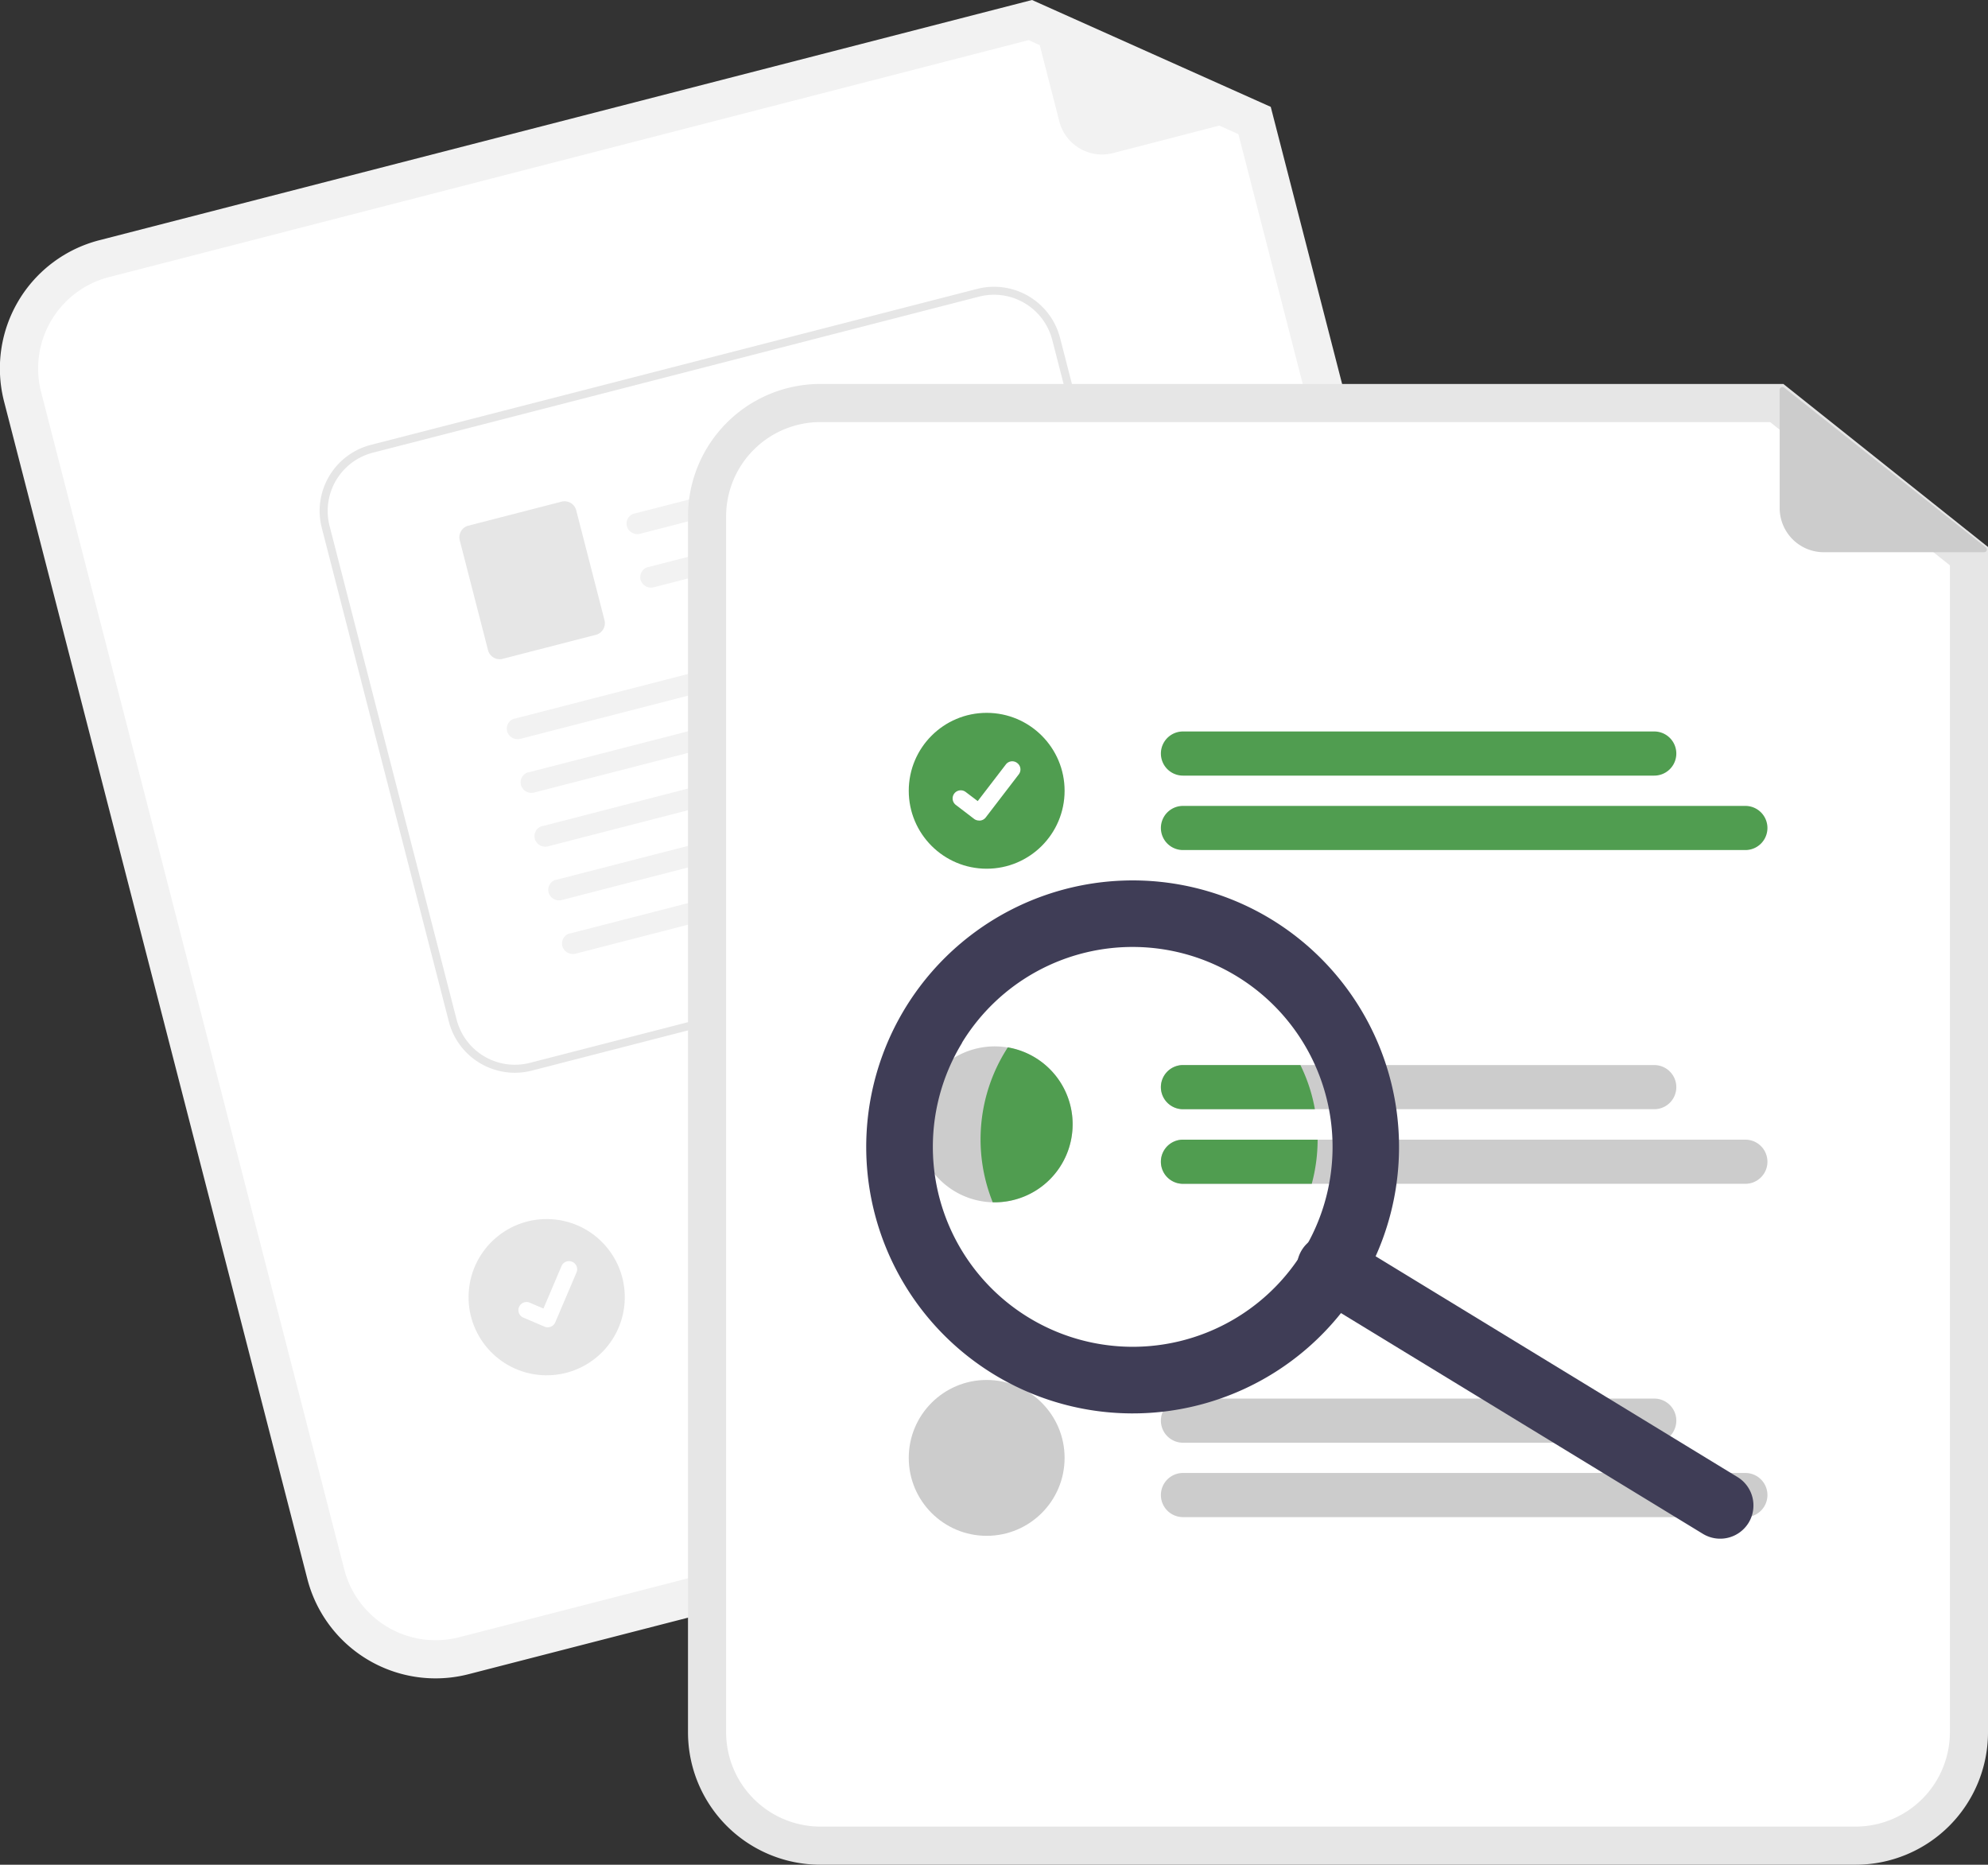 <svg xmlns="http://www.w3.org/2000/svg" viewBox="0 0 495.47 464.68"><rect x="0" y="0" width="495.47" height="464.68" fill="#333333" stroke="none"/><title>Asset 1</title><path d="M366.64,352.86,116.79,417.2A33,33,0,0,1,76.6,393.47L1,100A33,33,0,0,1,24.77,59.86L257.21,0l59.5,26.63,73.66,286A33,33,0,0,1,366.64,352.86Z" style="fill:#f2f2f2"/><path d="M27.14,69.06a23.52,23.52,0,0,0-16.9,28.61L85.8,391.1A23.53,23.53,0,0,0,114.42,408l249.85-64.34A23.53,23.53,0,0,0,381.17,315L308.65,33.43,256.36,10Z" style="fill:#fff"/><path d="M316.07,28.15l-38.66,10A11,11,0,0,1,264,30.2L256.67,1.64a.67.67,0,0,1,.49-.83.69.69,0,0,1,.45,0l58.57,26a.69.69,0,0,1,.35.91A.67.67,0,0,1,316.07,28.15Z" style="fill:#f2f2f2"/><path d="M295.73,278.73,182,308a5.49,5.49,0,1,1-2.74-10.64h0L293,268.08a5.5,5.5,0,0,1,2.74,10.65Z" style="fill:#ccc"/><path d="M322.31,291,186.6,326a5.49,5.49,0,0,1-2.74-10.64l135.71-34.95A5.5,5.5,0,0,1,322.31,291Z" style="fill:#ccc"/><circle cx="135.55" cy="323.88" r="19.42" transform="matrix(0.07, -1, 1, 0.07, -197.12, 436.13)" style="fill:#e6e6e6"/><path d="M283.64,227.9,132.56,266.79a17,17,0,0,1-20.7-12.23l-31.66-123a17,17,0,0,1,12.23-20.7L243.5,72A17,17,0,0,1,264.2,84.2l31.66,123A17,17,0,0,1,283.64,227.9Z" style="fill:#fff"/><path d="M283.64,227.9,132.56,266.79a17,17,0,0,1-20.7-12.23l-31.66-123a17,17,0,0,1,12.23-20.7L243.5,72A17,17,0,0,1,264.2,84.2l31.66,123A17,17,0,0,1,283.64,227.9ZM92.92,112.81a15,15,0,0,0-10.78,18.26l31.66,123a15,15,0,0,0,18.26,10.79L283.14,226a15,15,0,0,0,10.78-18.27l-31.66-123A15,15,0,0,0,244,73.92Z" style="fill:#e6e6e6"/><path d="M235.84,113.33,159.59,133a2.73,2.73,0,0,1-3.31-1.72,2.63,2.63,0,0,1,1.72-3.3l.13,0,77.62-20c3.13,1.59,2.31,4.84.09,5.41Z" style="fill:#f2f2f2"/><path d="M239.28,126.71,163,146.33a2.73,2.73,0,0,1-3.31-1.71,2.64,2.64,0,0,1,1.72-3.3l.14,0,77.61-20c3.14,1.59,2.31,4.84.09,5.41Z" style="fill:#f2f2f2"/><path d="M148.51,158.19l-23.27,6a3,3,0,0,1-3.6-2.13l-7.07-27.46a3,3,0,0,1,2.13-3.6L140,125a3,3,0,0,1,3.6,2.13l7.07,27.46a3,3,0,0,1-2.13,3.6Z" style="fill:#e6e6e6"/><path d="M246.11,154.15,129.74,184.1a2.73,2.73,0,0,1-3.31-1.72,2.64,2.64,0,0,1,1.72-3.3l.14,0L246,148.74c3.13,1.59,2.31,4.84.09,5.41Z" style="fill:#f2f2f2"/><path d="M249.55,167.53,133.18,197.48a2.72,2.72,0,0,1-3.3-1.72,2.63,2.63,0,0,1,1.71-3.3l.14,0,117.73-30.3c3.14,1.58,2.31,4.83.09,5.41Z" style="fill:#f2f2f2"/><path d="M253,180.89l-116.36,30a2.73,2.73,0,0,1-3.31-1.72,2.63,2.63,0,0,1,1.71-3.3l.14,0L252.9,175.48c3.14,1.59,2.31,4.84.09,5.41Z" style="fill:#f2f2f2"/><path d="M256.43,194.27l-116.36,30a2.74,2.74,0,0,1-3.31-1.72,2.62,2.62,0,0,1,1.72-3.3l.13,0,117.74-30.31C259.48,190.45,258.66,193.7,256.43,194.27Z" style="fill:#f2f2f2"/><path d="M259.88,207.64l-116.37,30a2.74,2.74,0,0,1-3.31-1.72,2.63,2.63,0,0,1,1.72-3.3l.14,0,117.73-30.31C262.92,203.82,262.1,207.07,259.88,207.64Z" style="fill:#f2f2f2"/><path d="M137,330.69a2,2,0,0,1-1.27-.09h0l-5.29-2.25a2,2,0,1,1,1.58-3.73h0l3.43,1.46,4.49-10.57a2,2,0,0,1,2.66-1.07h0l0,.07,0-.07a2,2,0,0,1,1.08,2.66l-5.29,12.42a2,2,0,0,1-1.37,1.17Z" style="fill:#fff"/><path d="M462.47,464.68h-258a33,33,0,0,1-33-33v-303a33,33,0,0,1,33-33h240l51,40.63V431.68A33,33,0,0,1,462.47,464.68Z" style="fill:#e6e6e6"/><path d="M204.47,105.18a23.52,23.52,0,0,0-23.5,23.5v303a23.54,23.54,0,0,0,23.5,23.5h258a23.53,23.53,0,0,0,23.5-23.5V140.88l-44.8-35.7Z" style="fill:#fff"/><path d="M412.29,193.28H294.83a5.5,5.5,0,0,1,0-11H412.29a5.5,5.5,0,0,1,0,11Z" style="fill:#509d50"/><path d="M435,211.83H294.83a5.5,5.5,0,1,1,0-11H435a5.5,5.5,0,0,1,0,11Z" style="fill:#509d50"/><path d="M412.29,265.41H294.83a5.5,5.5,0,1,0,0,11H412.29a5.5,5.5,0,0,0,0-11Z" style="fill:#ccc"/><path d="M435,284H294.83a5.5,5.5,0,1,0,0,11H435a5.5,5.5,0,0,0,0-11Z" style="fill:#ccc"/><path d="M412.29,359.52H294.83a5.5,5.5,0,0,1,0-11H412.29a5.5,5.5,0,0,1,0,11Z" style="fill:#ccc"/><path d="M435,378.06H294.83a5.5,5.5,0,1,1,0-11H435a5.5,5.5,0,0,1,0,11Z" style="fill:#ccc"/><circle cx="245.91" cy="197.06" r="19.42" style="fill:#509d50"/><path d="M244,204.47a2,2,0,0,1-1.22-.4l0,0-4.56-3.49a2,2,0,1,1,2.46-3.22h0l3,2.27,7-9.12a2,2,0,0,1,2.84-.37h0l0,.06,0-.06a2,2,0,0,1,.38,2.84l-8.22,10.72a2,2,0,0,1-1.61.79Z" style="fill:#fff"/><path d="M267.33,280.18a19.43,19.43,0,0,1-19.41,19.43h0l-.5,0a19.43,19.43,0,1,1,19.92-19.41Z" style="fill:#ccc"/><circle cx="245.91" cy="363.3" r="19.42" style="fill:#ccc"/><path d="M494.48,137.61H454.55a11,11,0,0,1-11-11h0V97.13a.68.68,0,0,1,.69-.68.71.71,0,0,1,.42.14l50.24,39.8a.69.69,0,0,1,.11,1A.67.67,0,0,1,494.48,137.61Z" style="fill:#ccc"/><path d="M267.33,280.18a19.43,19.43,0,0,1-19.41,19.43h0l-.5,0A42.07,42.07,0,0,1,251.18,261,19.42,19.42,0,0,1,267.33,280.18Z" style="fill:#509d50"/><path d="M289.33,270.91a5.51,5.51,0,0,1,5.5-5.5H324.1a41.21,41.21,0,0,1,3.61,11H294.83A5.51,5.51,0,0,1,289.33,270.91Z" style="fill:#509d50"/><path d="M328.39,284a42.1,42.1,0,0,1-1.46,11h-32.1a5.5,5.5,0,1,1,0-11h33.57Z" style="fill:#509d50"/><path d="M435.81,379.46a8.3,8.3,0,0,1-11.41,2.76l-96.85-59.07A8.3,8.3,0,1,1,336.19,309L433,368.05A8.3,8.3,0,0,1,435.81,379.46Z" style="fill:#3f3d56"/><path d="M339,320.38a66.41,66.41,0,1,1-22.12-91.27h0A66.48,66.48,0,0,1,339,320.38Zm-99.22-60.51a49.81,49.81,0,1,0,68.46-16.59A49.81,49.81,0,0,0,239.74,259.87Z" style="fill:#3f3d56"/></svg>